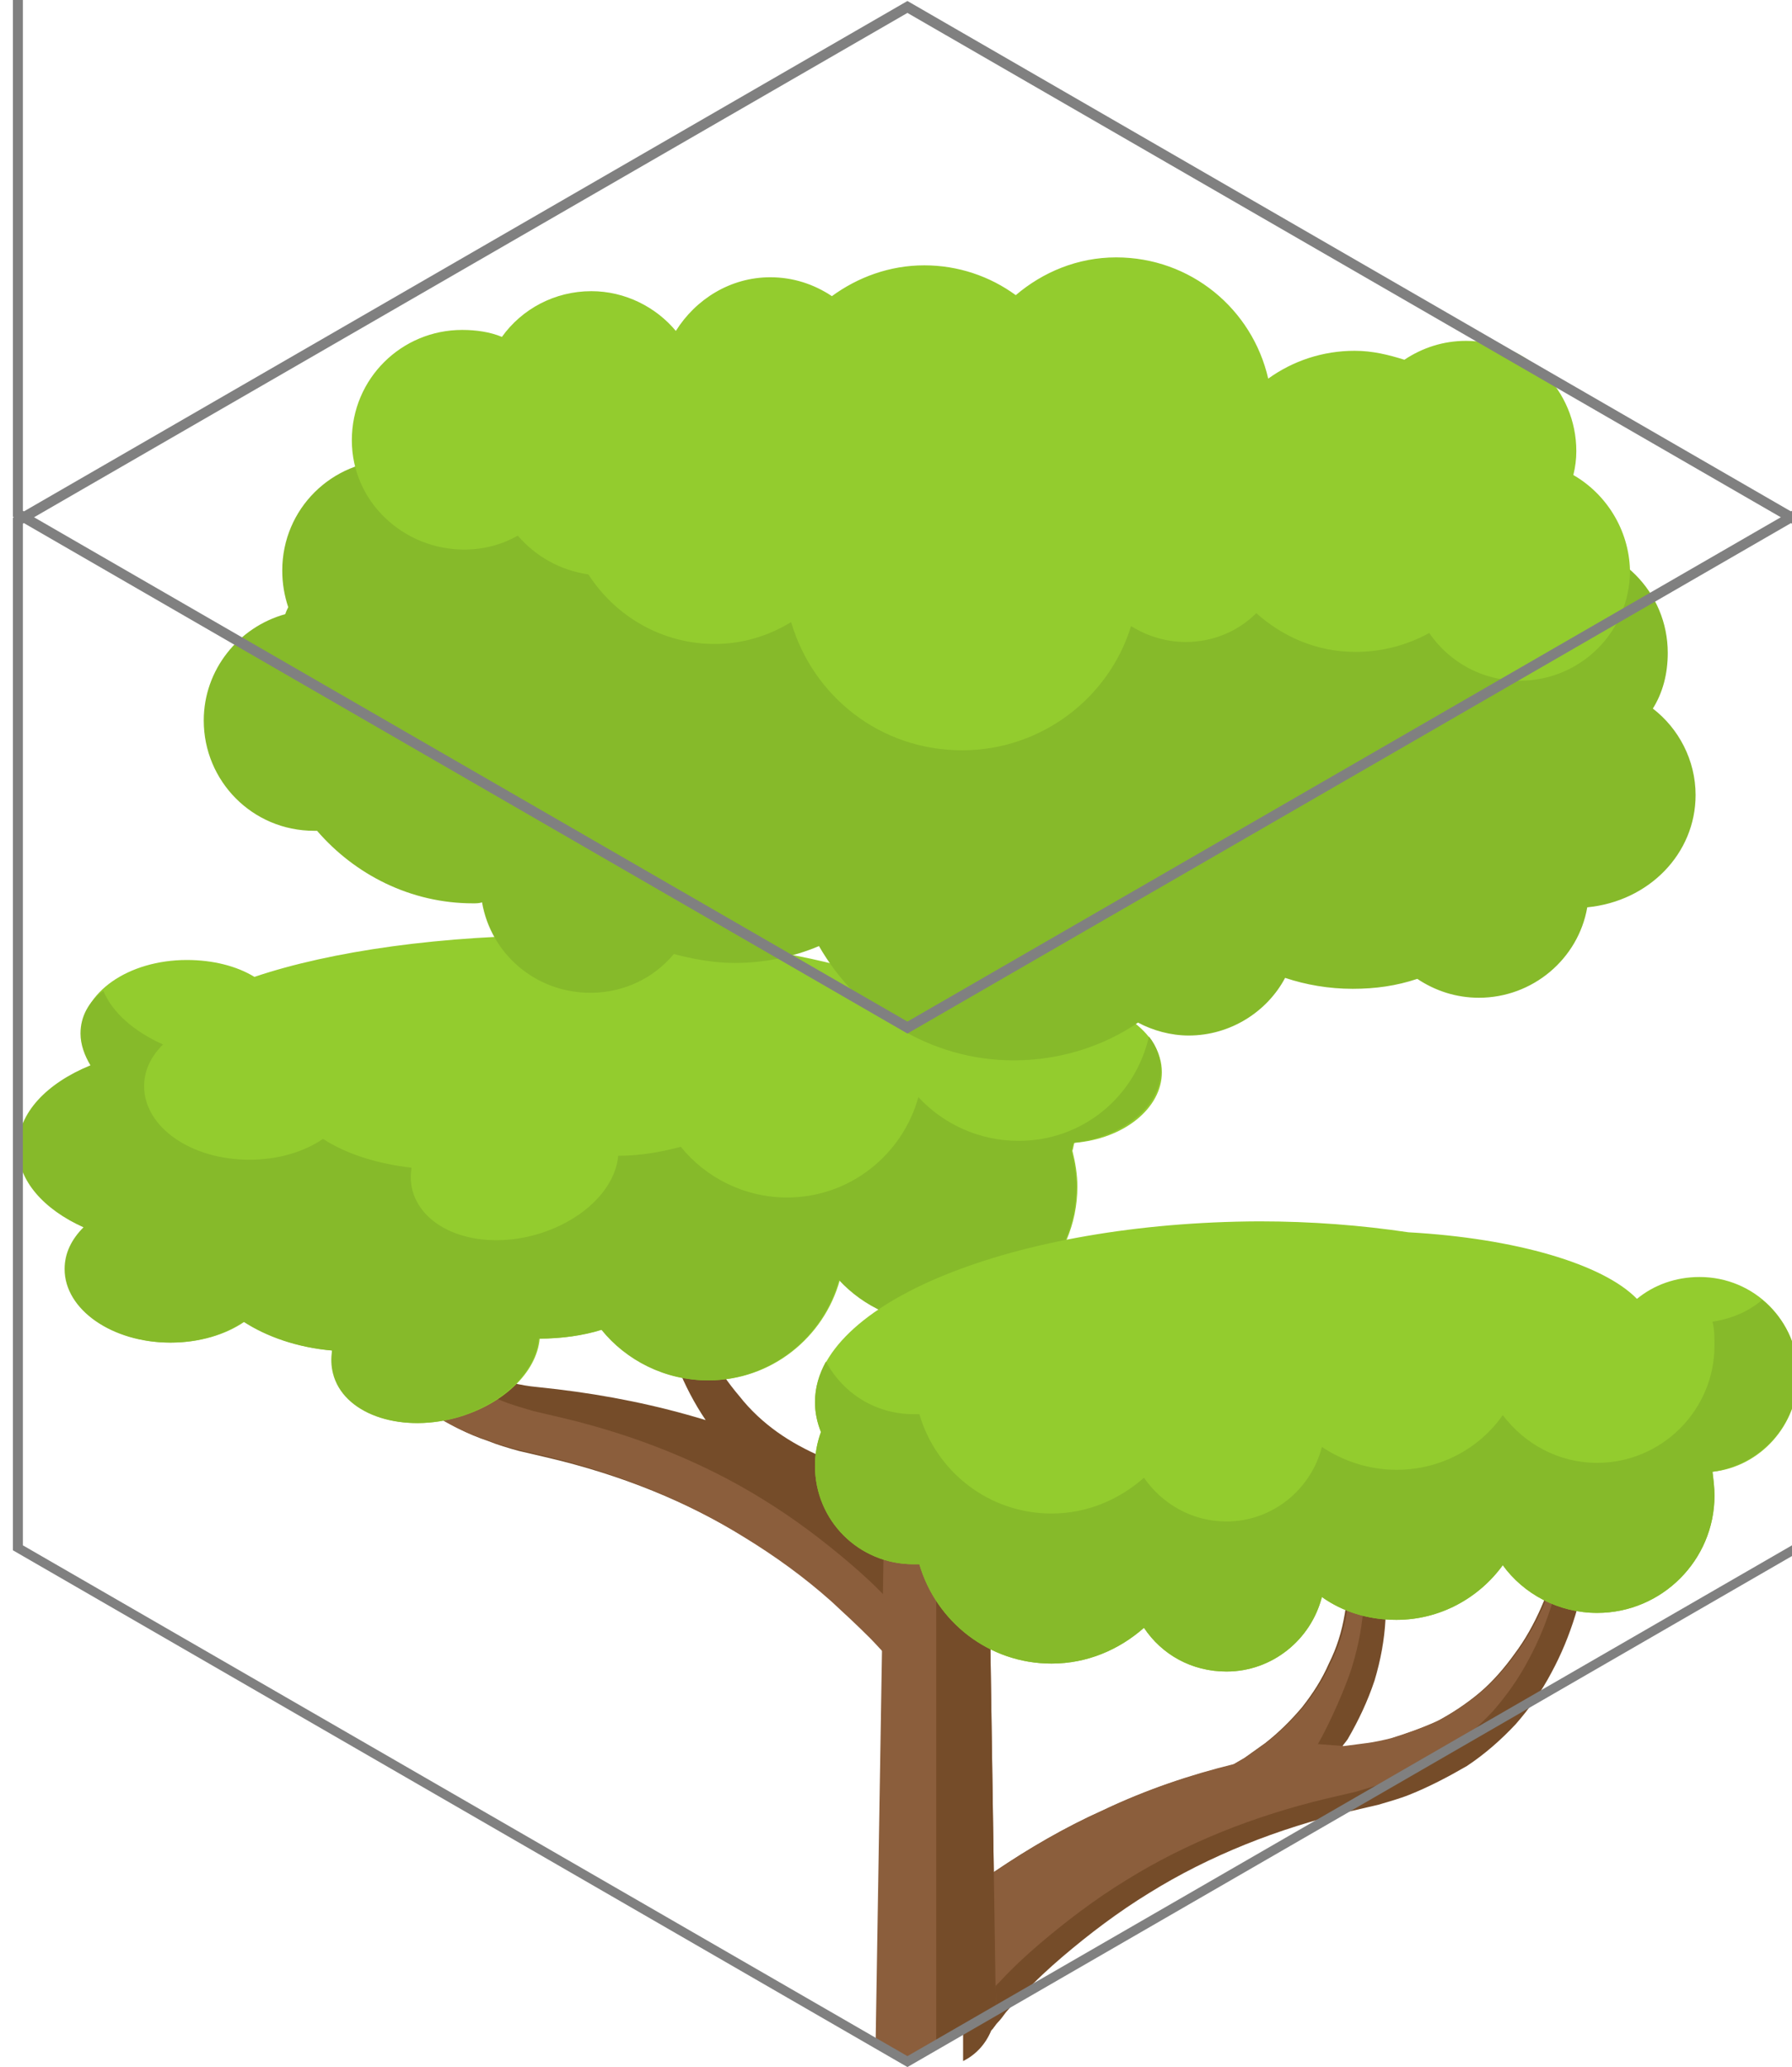 <?xml version="1.0" encoding="utf-8"?>
<!-- Generator: Adobe Illustrator 22.0.1, SVG Export Plug-In . SVG Version: 6.00 Build 0)  -->
<svg version="1.1" id="Layer_1" xmlns="http://www.w3.org/2000/svg" xmlns:xlink="http://www.w3.org/1999/xlink" x="0px" y="0px"
	 viewBox="0 0 180.3 208" style="enable-background:new 0 0 180.3 208;" xml:space="preserve">
<style type="text/css">
	.st0{fill:#754C29;}
	.st1{fill:#8B5E3C;}
	.st2{enable-background:new    ;}
	.st3{display:none;fill:#8B5E3C;}
	.st4{fill:#93CC2E;}
	.st5{fill:#86BA2A;}
	.st6{fill:#808080;}
</style>
<g id="Tree01">
	<g>
		<g>
			<g>
				<g>
					<g>
						<path class="st0" d="M93.2,154.3c-0.9-0.7-8.9-7.1-10.5-7.7c-1.6-0.7-3.1-1.5-4.5-2.5s-2.7-2.2-3.8-3.6
							c-2.3-2.7-4.1-6-5.4-9.5c-1.3-3.5-2.1-7.3-2.4-11l0,0c0-0.4-0.4-0.6-0.7-0.6c-0.3,0-0.6,0.3-0.6,0.6c-0.2,4,0.2,7.9,1.1,11.8
							c0.9,3.9,2.3,7.7,4.6,11.1c-4.9-1.5-9.9-2.5-14.9-3.1l-2.7-0.3c-0.8-0.1-1.7-0.3-2.5-0.5c-1.7-0.4-3.3-1-4.8-1.8
							s-3-1.7-4.3-2.9c-1.3-1.1-2.5-2.5-3.5-3.9c-2.1-2.9-3.6-6.3-4.5-9.9c-1-3.6-1.5-7.4-1.4-11.2l0,0c0-0.4-0.3-0.7-0.7-0.7
							c-0.3,0-0.6,0.3-0.7,0.6c-0.5,4-0.5,7.9,0.1,11.9s1.7,7.9,3.7,11.6c1,1.8,2.2,3.6,3.6,5.2c1.4,1.6,3.1,3,4.9,4.2
							c1.8,1.2,3.7,2.2,5.8,2.9c1,0.4,2,0.7,3.1,1l3,0.7c7.2,1.7,14,4.4,20.1,8.2c3.1,1.9,6,4,8.7,6.4c1.3,1.2,2.6,2.4,3.9,3.7
							c0.6,0.6,1.2,1.3,1.8,1.9c0.3,0.3,0.6,0.6,0.8,1c0.1,0.2,0.3,0.3,0.4,0.5c0.1,0.1,0.2,0.3,0.3,0.4c0.6,1.3,1.6,2.3,2.8,3
							v-16.6C93.5,154.9,93.4,154.6,93.2,154.3z"/>
						<path class="st1" d="M92.4,164.4c-0.1-0.1-0.2-0.3-0.4-0.5c-0.3-0.3-0.5-0.6-0.8-1c-0.5-0.6-1.2-1.3-1.8-1.9
							c-1.2-1.3-2.5-2.5-3.9-3.7c-2.7-2.3-5.6-4.5-8.7-6.4c-6.1-3.8-13-6.5-20.1-8.2l-3-0.7c-1-0.3-2.1-0.6-3.1-1
							c-2-0.8-3.9-1.8-5.8-2.9c-1.8-1.2-3.4-2.6-4.9-4.2c-1.4-1.6-2.6-3.3-3.6-5.2c-2-3.7-3.1-7.6-3.7-11.6
							c-0.2-1.3-0.3-2.6-0.4-3.9c-0.1-1.4-0.2-2.7-0.2-4.1l0,0c0-0.4-0.3-0.7-0.7-0.7c-0.3,0-0.6,0.3-0.7,0.6
							c-0.5,4-0.5,7.9,0.1,11.9s1.7,7.9,3.7,11.6c1,1.8,2.2,3.6,3.6,5.2c1.4,1.6,3.1,3,4.9,4.2c1.8,1.2,3.7,2.2,5.8,2.9
							c1,0.4,2,0.7,3.1,1l3,0.7c7.2,1.7,14,4.4,20.1,8.2c3.1,1.9,6,4,8.7,6.4c1.3,1.2,2.6,2.4,3.9,3.7c0.6,0.6,1.2,1.3,1.8,1.9
							c0.3,0.3,0.6,0.6,0.8,1c0.1,0.2,0.3,0.3,0.4,0.5c0.1,0.1,0.2,0.3,0.3,0.4c0.6,1.3,1.6,2.3,2.8,3v-5.3c-0.4-0.5-0.8-1-1-1.6
							C92.6,164.7,92.5,164.5,92.4,164.4z"/>
					</g>
					<g>
						<path class="st0" d="M159.7,145.2c0-0.3-0.3-0.6-0.7-0.6c-0.4,0-0.7,0.3-0.7,0.7c0,3.8-0.5,7.6-1.4,11.2
							c-1,3.6-2.4,7.1-4.5,9.9c-1,1.4-2.2,2.8-3.5,3.9s-2.8,2.1-4.3,2.9c-1.5,0.7-3.2,1.3-4.8,1.8c-0.8,0.2-1.7,0.4-2.5,0.5
							l-2.3,0.3c0.2-0.3,0.4-0.5,0.6-0.8c1.1-1.9,2-3.8,2.7-5.9c0.6-2,1-4.1,1.1-6.2c0.3-4.2-0.4-8.2-1.5-12.1
							c-1.2-3.8-2.8-7.4-4.9-10.8c-0.2-0.3-0.5-0.4-0.9-0.2c-0.3,0.2-0.5,0.6-0.3,0.9c1.6,3.4,2.8,7.1,3.4,10.8
							c0.6,3.7,0.7,7.4,0.1,10.9c-0.3,1.8-0.8,3.4-1.6,5c-0.7,1.6-1.6,3-2.7,4.4c-1.1,1.3-2.3,2.5-3.7,3.6c-0.7,0.5-1.4,1-2.1,1.5
							l-1.2,0.7c-4.5,1.1-8.9,2.6-13.1,4.6c-3.8,1.7-7.4,3.8-10.8,6.1c-0.9,0.6-1.8,1.3-2.7,1.9c-0.1,0.3-0.3,0.6-0.5,0.9v13.1
							l6.1-3.6l-6.1,3.6v3.2c1.2-0.6,2.2-1.6,2.8-3c0-0.1,0.2-0.2,0.3-0.4c0.1-0.1,0.2-0.3,0.4-0.5c0.3-0.3,0.5-0.6,0.8-1
							c0.5-0.6,1.2-1.3,1.8-1.9c1.2-1.3,2.5-2.5,3.9-3.7c2.7-2.3,5.6-4.5,8.7-6.4c6.1-3.8,13-6.5,20.1-8.2l3-0.7
							c1-0.3,2.1-0.6,3.1-1c2-0.8,3.9-1.8,5.8-2.9c1.8-1.2,3.4-2.6,4.9-4.2c1.4-1.6,2.6-3.3,3.6-5.2c2-3.7,3.1-7.6,3.7-11.6
							C160.1,153.1,160.2,149.1,159.7,145.2z"/>
						<path class="st1" d="M157.1,156.4c-1,3.6-2.4,7.1-4.5,9.9c-1,1.4-2.2,2.8-3.5,3.9c-1.3,1.1-2.8,2.1-4.3,2.9
							c-1.5,0.7-3.2,1.3-4.8,1.8c-0.8,0.2-1.7,0.4-2.5,0.5l-2.3,0.3l-2.6-0.2c1.1-1.9,2.9-5.9,3.5-8c0.6-2,1-4.1,1.1-6.2
							c0.3-4.2-0.4-8.2-1.5-12.1c-1-3.2-2.2-6.2-3.8-9c0,0.1,0,0.2,0.1,0.4c1.6,3.4,2.8,7.1,3.4,10.8c0.6,3.7,0.7,7.4,0.1,10.9
							c-0.3,1.8-0.8,3.4-1.6,5c-0.7,1.6-1.6,3-2.7,4.4c-1.1,1.3-2.3,2.5-3.7,3.6c-0.7,0.5-1.4,1-2.1,1.5l-1.2,0.7
							c-4.5,1.1-8.9,2.6-13.1,4.6c-3.8,1.7-7.4,3.8-10.8,6.1c-0.9,0.6-1.8,1.3-2.7,1.9c-0.1,0.3-0.3,0.6-0.5,0.9v12.8
							c0.2-0.3,0.4-0.6,0.6-1c-0.3,0.2-0.2,0,0-0.1c0.1-0.1,0.2-0.3,0.4-0.5c0.3-0.3,0.5-0.6,0.8-1c0.5-0.6,1.2-1.3,1.8-1.9
							c1.2-1.3,2.5-2.5,3.9-3.7c2.7-2.3,5.6-4.5,8.7-6.4c6.1-3.8,13-6.5,20.1-8.2l3-0.7c1-0.3,2.1-0.6,3.1-1c2-0.8,3.9-1.8,5.8-2.9
							c1.8-1.2,3.4-2.6,4.9-4.2c1.4-1.6,2.6-3.3,3.6-5.2c2-3.7,3.1-7.6,3.7-11.6c0.1-0.5,0.1-0.9,0.1-1.4
							C157.4,154.8,157.3,155.6,157.1,156.4z"/>
					</g>
					<g>
						<g>
							<g>
								<g class="st2">
									<g>
										<path class="st3" d="M100.2,202.2l-8.9,5.3L100.2,202.2L100.2,202.2l-8.9,5.1l0,0l0,0l0,0l0,0l-1.9-1.1l2,1.2l-2-1.2
											l-1.3-0.7l-0.9,56.4c-0.1,0.9,0.6,1.9,1.9,2.7c2.8,1.6,7.4,1.6,10.2,0c1.3-0.8,1.9-1.8,1.8-2.7L100.2,202.2z"/>
										<polygon class="st1" points="88.1,205.5 89.4,206.2 91.3,207.4 100.2,202.2 98.1,63.8 90.4,63.8 88.1,205.5 89.4,206.2 
																					"/>
									</g>
								</g>
								<polygon class="st0" points="98.1,63.8 94.2,63.8 94.2,205.8 100.2,202.2 								"/>
							</g>
						</g>
					</g>
				</g>
				<g>
					<path class="st4" d="M116.9,107.9c0-4.1-4.8-7.4-10.6-7.4c-3.6,0-6.7,1.2-8.6,3.1c-4.6-5.5-21.1-9.5-40.8-9.5
						c-12.4,0-23.6,1.6-31.3,4.2c-1.8-1.1-4.2-1.7-6.8-1.7c-5.9,0-10.6,3.3-10.6,7.4c0,1.1,0.4,2.2,1,3.2c-4.4,1.8-7.3,4.8-7.3,8.3
						c0,3.3,2.6,6.2,6.6,8c-1.2,1.2-1.9,2.6-1.9,4.2c0,4.1,4.8,7.4,10.6,7.4c2.9,0,5.5-0.8,7.4-2.1c2.3,1.5,5.4,2.6,8.9,2.9
						c-0.1,0.8-0.1,1.5,0.1,2.3c1,4,6.5,6,12.2,4.5c4.8-1.3,8.2-4.6,8.5-8c2.2,0,4.4-0.3,6.3-0.9c2.5,3.1,6.4,5.1,10.7,5.1
						c6.3,0,11.6-4.3,13.2-10.1c2.5,2.7,6.1,4.4,10.1,4.4c7.6,0,13.8-6.2,13.8-13.8c0-1.2-0.2-2.4-0.5-3.6c0.1-0.3,0.1-0.5,0.2-0.8
						C113.1,114.6,116.9,111.5,116.9,107.9z"/>
					<path class="st5" d="M102.5,114.8c-4,0-7.6-1.7-10.1-4.4c-1.6,5.8-6.9,10.1-13.2,10.1c-4.3,0-8.2-2-10.7-5.1
						c-1.9,0.5-4,0.9-6.3,0.9c-0.3,3.4-3.7,6.7-8.5,8c-5.7,1.5-11.1-0.5-12.2-4.5c-0.2-0.8-0.2-1.5-0.1-2.3
						c-3.5-0.4-6.6-1.4-8.9-2.9c-1.9,1.3-4.5,2.1-7.4,2.1c-5.9,0-10.6-3.3-10.6-7.4c0-1.6,0.7-3,1.9-4.2c-2.9-1.3-5.1-3.2-6-5.4
						c-1.5,1.1-2.3,2.6-2.3,4.3c0,1.1,0.4,2.2,1,3.2c-4.4,1.8-7.3,4.8-7.3,8.3c0,3.3,2.6,6.2,6.6,8c-1.2,1.2-1.9,2.6-1.9,4.2
						c0,4.1,4.8,7.4,10.6,7.4c2.9,0,5.5-0.8,7.4-2.1c2.3,1.5,5.4,2.6,8.9,2.9c-0.1,0.8-0.1,1.5,0.1,2.3c1,4,6.5,6,12.2,4.5
						c4.8-1.3,8.2-4.6,8.5-8c2.2,0,4.4-0.3,6.3-0.9c2.5,3.1,6.4,5.1,10.7,5.1c6.3,0,11.6-4.3,13.2-10.1c2.5,2.7,6.1,4.4,10.1,4.4
						c7.6,0,13.8-6.2,13.8-13.8c0-1.2-0.2-2.4-0.5-3.6c0.1-0.3,0.1-0.5,0.2-0.8c5-0.6,8.8-3.6,8.8-7.3c0-1.2-0.4-2.4-1.2-3.4
						C114.2,110.4,108.9,114.8,102.5,114.8z"/>
					<g>
						<path class="st4" d="M180.9,138.4c0-5.5-4.4-9.9-9.9-9.9c-2.4,0-4.6,0.8-6.3,2.2c-3.4-3.5-12.2-6.1-23-6.7
							c-4.7-0.7-9.7-1.1-15-1.1C102,123,82,131.1,82,141.1c0,1,0.2,2,0.6,3c-0.4,1.1-0.6,2.2-0.6,3.4c0,5.5,4.4,9.9,9.9,9.9
							c0.2,0,0.4,0,0.6,0c1.7,5.8,7,10,13.3,10c3.6,0,6.8-1.4,9.3-3.6c1.8,2.7,4.8,4.4,8.3,4.4c4.6,0,8.5-3.2,9.6-7.5
							c2.1,1.5,4.7,2.3,7.5,2.3c4.4,0,8.3-2.2,10.7-5.5c2.1,2.9,5.6,4.8,9.5,4.8c6.5,0,11.8-5.3,11.8-11.8c0-0.8-0.1-1.6-0.2-2.4
							C177.1,147.6,180.9,143.4,180.9,138.4z"/>
						<path class="st5" d="M177.3,130.8c-1.4,1.2-3.1,1.9-5,2.2c0.2,0.8,0.2,1.5,0.2,2.4c0,6.5-5.3,11.8-11.8,11.8
							c-3.9,0-7.3-1.9-9.5-4.8c-2.4,3.4-6.3,5.5-10.7,5.5c-2.8,0-5.4-0.9-7.5-2.3c-1.1,4.3-5,7.5-9.6,7.5c-3.5,0-6.5-1.8-8.3-4.4
							c-2.5,2.2-5.7,3.6-9.3,3.6c-6.3,0-11.6-4.2-13.3-10c-0.2,0-0.4,0-0.6,0c-3.8,0-7.1-2.1-8.8-5.3c-0.7,1.3-1.1,2.6-1.1,4.1
							c0,1,0.2,2,0.6,3c-0.4,1.1-0.6,2.2-0.6,3.4c0,5.5,4.4,9.9,9.9,9.9c0.2,0,0.4,0,0.6,0c1.7,5.8,7,10,13.3,10
							c3.6,0,6.8-1.4,9.3-3.6c1.8,2.7,4.8,4.4,8.3,4.4c4.6,0,8.5-3.2,9.6-7.5c2.1,1.5,4.7,2.3,7.5,2.3c4.4,0,8.3-2.2,10.7-5.5
							c2.1,2.9,5.6,4.8,9.5,4.8c6.5,0,11.8-5.3,11.8-11.8c0-0.8-0.1-1.6-0.2-2.4c4.9-0.7,8.6-4.8,8.6-9.8
							C180.9,135.3,179.5,132.6,177.3,130.8z"/>
					</g>
					<g>
						<path class="st5" d="M170.6,80c0-3.5-1.7-6.7-4.3-8.7c1-1.6,1.5-3.5,1.5-5.6c0-6.1-4.9-11.1-11.1-11.1c-2.8,0-5.3,1-7.3,2.7
							c-1.4-9.9-9.9-17.6-20.3-17.6c-1.8,0-3.6,0.3-5.3,0.7c-4.7-5.8-11.8-9.5-19.9-9.5c-8.7,0-16.4,4.4-21,11
							c-2.8-1.4-5.9-2.2-9.3-2.2c-8,0-14.9,4.6-18.3,11.2c-2.4-1-5-1.5-7.7-1.5c-0.1,0-0.3,0-0.4,0c-2-1.9-4.7-3.1-7.7-3.1
							c-6.1,0-11.1,4.9-11.1,11.1c0,1.3,0.2,2.5,0.6,3.7c-0.1,0.2-0.2,0.4-0.3,0.7c-4.7,1.3-8.2,5.6-8.2,10.7
							c0,6.1,4.9,11.1,11.1,11.1c0.1,0,0.2,0,0.3,0c3.8,4.4,9.4,7.3,15.7,7.3c0.3,0,0.6,0,0.9-0.1c0.9,5.2,5.4,9.1,10.9,9.1
							c3.4,0,6.4-1.5,8.4-3.9c1.9,0.5,4,0.9,6.1,0.9c3,0,5.9-0.6,8.5-1.7c3.9,6.8,11.2,11.5,19.6,11.5c4.6,0,9-1.4,12.5-3.8
							c1.5,0.8,3.3,1.3,5.1,1.3c4.2,0,7.9-2.4,9.7-5.8c2.1,0.7,4.4,1.1,6.8,1.1c2.3,0,4.4-0.3,6.5-1c1.8,1.2,3.9,1.9,6.2,1.9
							c5.4,0,10-3.9,10.9-9.1C165.9,90.7,170.6,85.9,170.6,80z"/>
						<path class="st4" d="M158.3,47.8c0.2-0.8,0.3-1.6,0.3-2.4c0-6.1-4.9-11.1-11.1-11.1c-2.3,0-4.4,0.7-6.2,1.9
							c-1.6-0.5-3.2-0.9-5-0.9c-3.2,0-6.2,1-8.7,2.8c-1.6-7-7.8-12.2-15.3-12.2c-3.9,0-7.4,1.5-10.1,3.8c-2.6-1.9-5.8-3-9.2-3
							c-3.5,0-6.7,1.2-9.3,3.1c-1.8-1.2-3.9-1.9-6.2-1.9c-4,0-7.5,2.2-9.5,5.4c-2-2.4-5.1-4-8.5-4c-3.7,0-7,1.8-9,4.6
							c-1.2-0.5-2.6-0.7-4-0.7c-6.1,0-11.1,4.9-11.1,11.1s5.2,11,11.3,11c2,0,3.8-0.5,5.4-1.4c1.8,2.1,4.3,3.5,7.1,3.9
							c2.7,4.2,7.4,7,12.7,7c2.8,0,5.4-0.8,7.7-2.2c2.2,7.5,9,12.9,17.2,12.9c8,0,14.8-5.3,17-12.5c1.6,1,3.5,1.6,5.5,1.6
							c2.8,0,5.3-1.1,7.1-2.9c2.7,2.4,6.1,3.9,10,3.9c2.7,0,5.2-0.7,7.4-1.9c2,2.9,5.3,4.8,9.1,4.8c6.1,0,11.1-4.9,11.1-11.1
							C163.9,53.3,161.6,49.7,158.3,47.8z"/>
					</g>
				</g>
			</g>
		</g>
	</g>
</g>
<g id="grid">
	<g>
		<path class="st6" d="M91.3,1.3l89,51.4v102.8l-89,51.4l-89-51.4V52.7L91.3,1.3 M91.3,0.1l-90,52V156l90,52l90-52V52.1L91.3,0.1
			L91.3,0.1z"/>
	</g>
	<g>
		<path class="st6" d="M91.3-102.7l89,51.4V51.4l-89,51.4l-89-51.4V-51.3L91.3-102.7 M91.3-103.9l-90,52V52l90,52l90-52V-51.9
			L91.3-103.9L91.3-103.9z"/>
	</g>
</g>
</svg>
